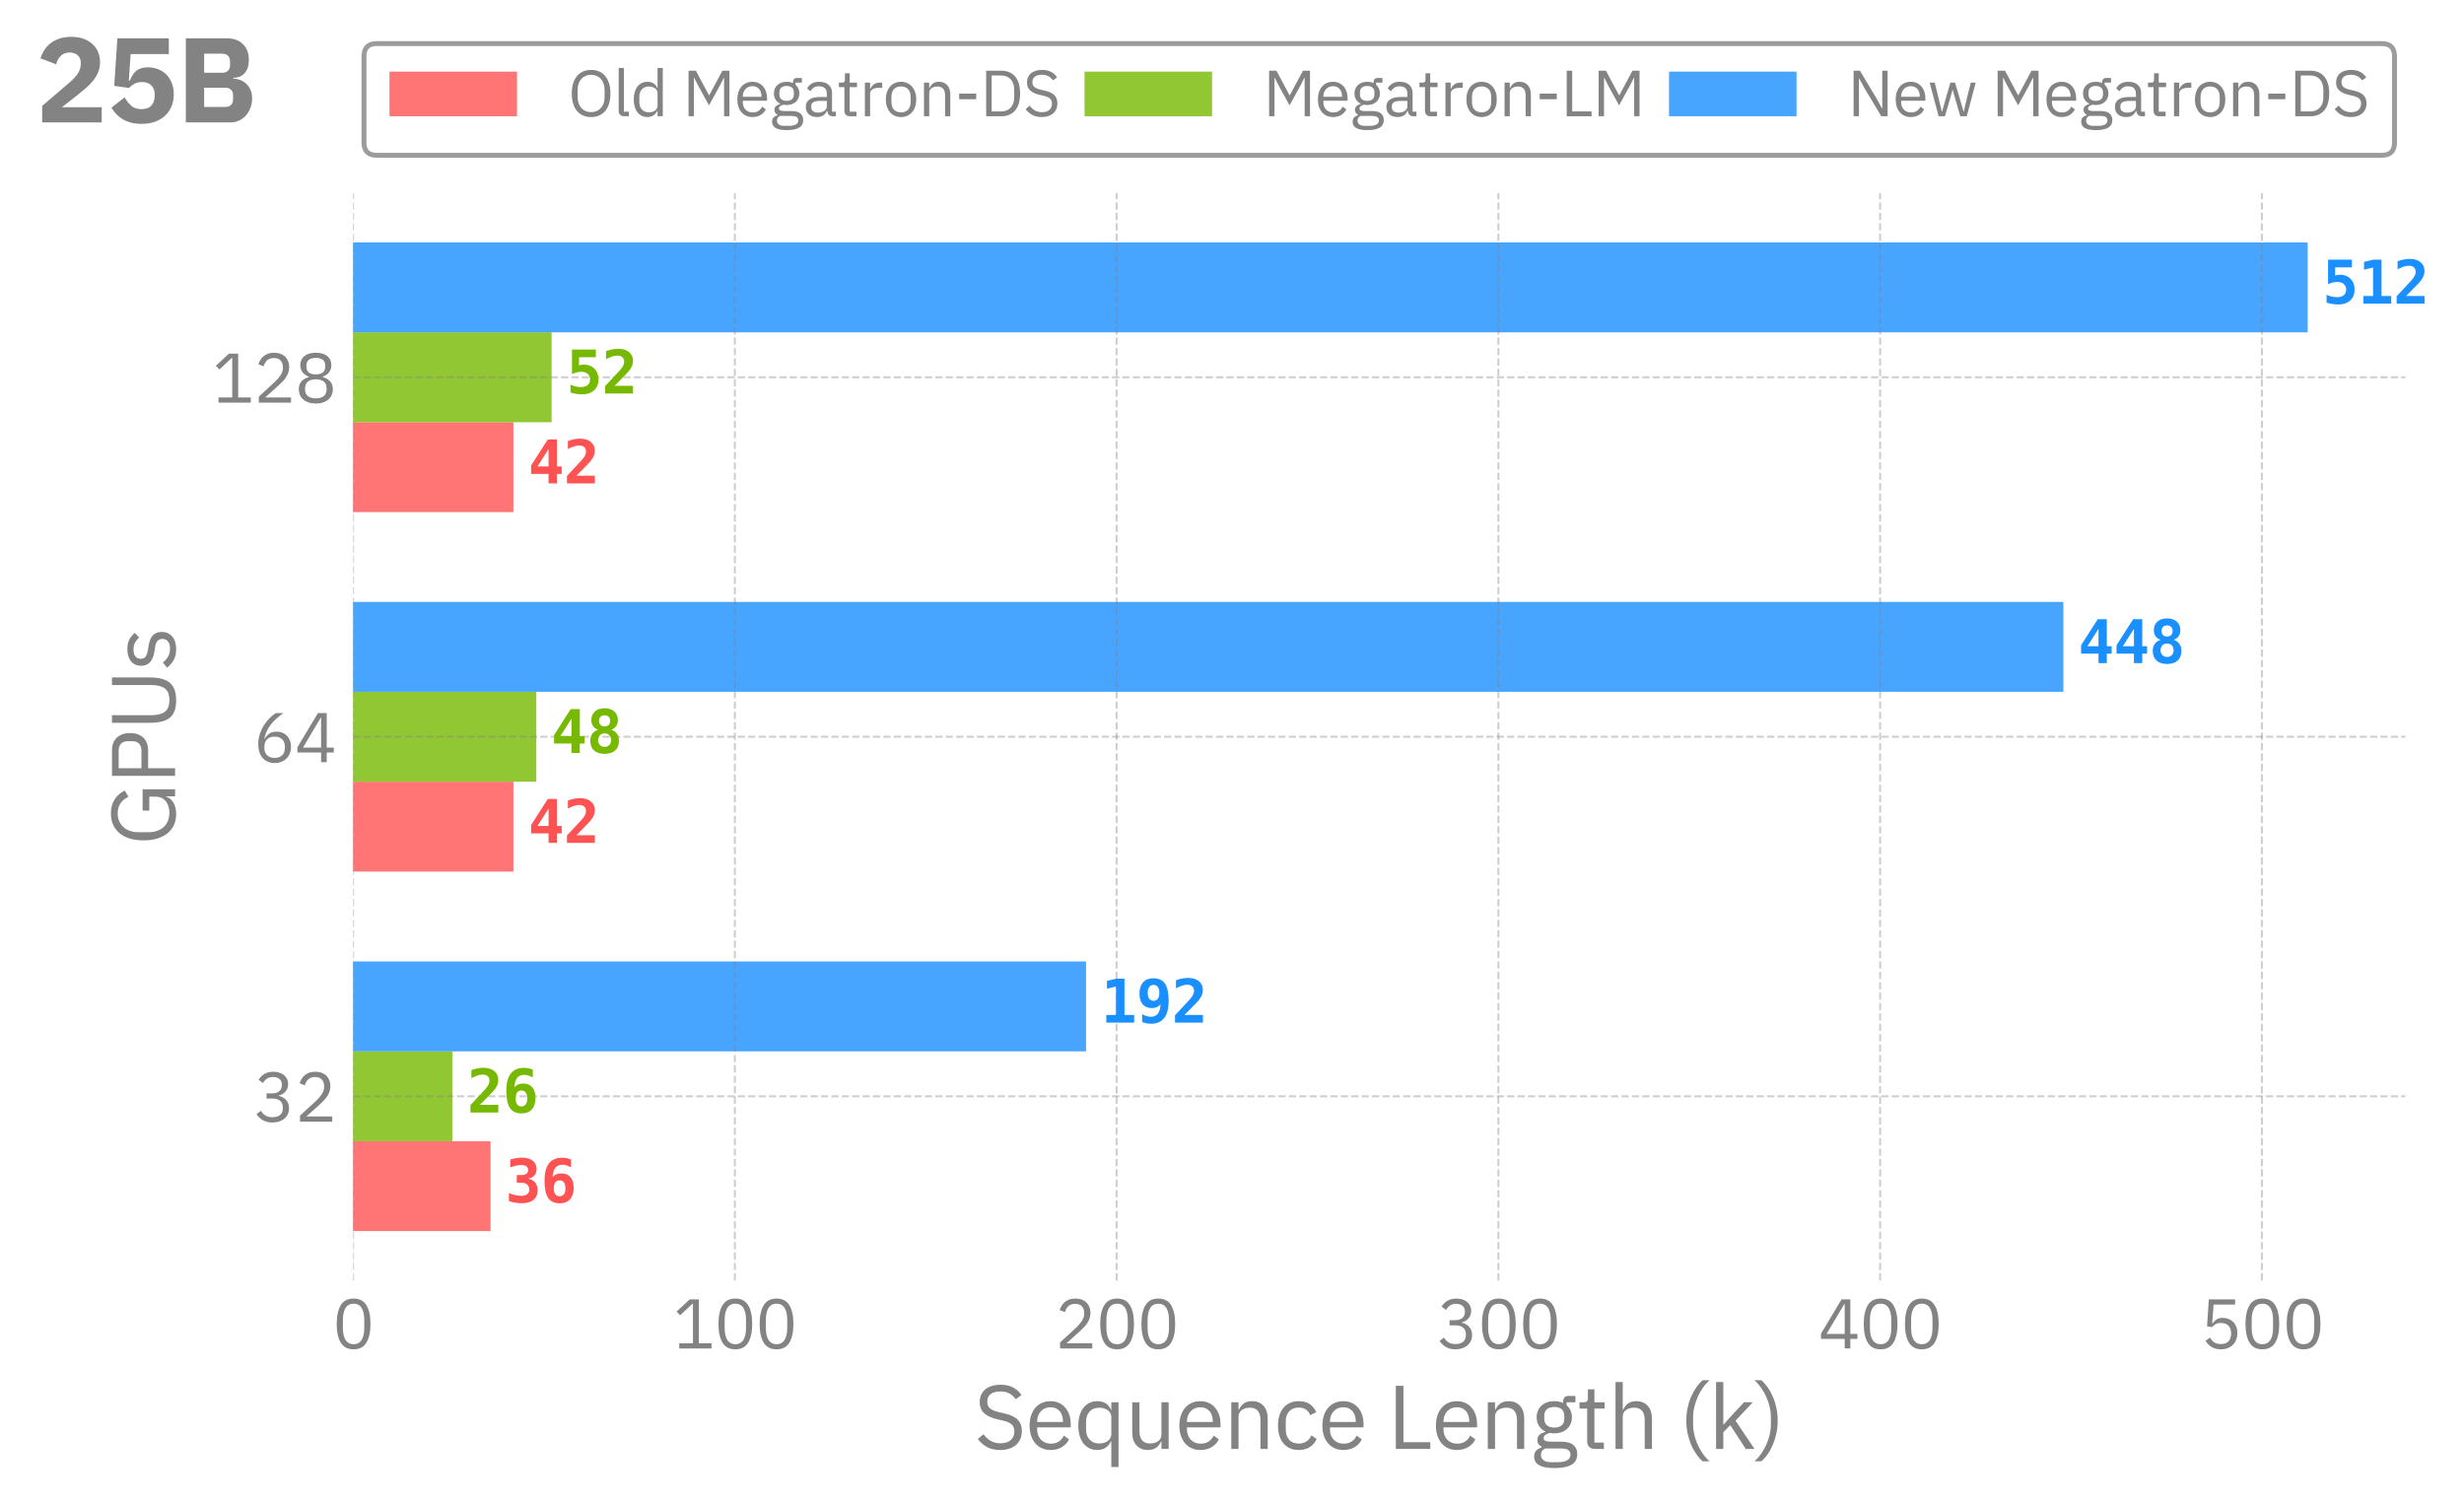 <?xml version="1.0" encoding="utf-8" standalone="no"?>
<!DOCTYPE svg PUBLIC "-//W3C//DTD SVG 1.1//EN"
  "http://www.w3.org/Graphics/SVG/1.1/DTD/svg11.dtd">
<svg xmlns:xlink="http://www.w3.org/1999/xlink" width="502.445pt" height="306.477pt" viewBox="0 0 502.445 306.477" xmlns="http://www.w3.org/2000/svg" version="1.1">
 <defs>
  <style type="text/css">*{stroke-linejoin: round; stroke-linecap: butt}</style>
 </defs>
 <g id="figure_1">
  <g id="patch_1">
   <path d="M 0 306.477 
L 502.445 306.477 
L 502.445 0 
L 0 0 
L 0 306.477 
z
" style="fill: none"/>
  </g>
  <g id="axes_1">
   <g id="patch_2">
    <path d="M 72 261.12 
L 490.5 261.12 
L 490.5 39.36 
L 72 39.36 
L 72 261.12 
z
" style="fill: none"/>
   </g>
   <g id="patch_3">
    <path d="M 72 251.04 
L 100.025 251.04 
L 100.025 232.713 
L 72 232.713 
z
" clip-path="url(#pf1937005ea)" style="fill: #ff5252; opacity: 0.8"/>
   </g>
   <g id="patch_4">
    <path d="M 72 177.731 
L 104.695 177.731 
L 104.695 159.404 
L 72 159.404 
z
" clip-path="url(#pf1937005ea)" style="fill: #ff5252; opacity: 0.8"/>
   </g>
   <g id="patch_5">
    <path d="M 72 104.422 
L 104.695 104.422 
L 104.695 86.095 
L 72 86.095 
z
" clip-path="url(#pf1937005ea)" style="fill: #ff5252; opacity: 0.8"/>
   </g>
   <g id="patch_6">
    <path d="M 72 232.713 
L 92.24 232.713 
L 92.24 214.385 
L 72 214.385 
z
" clip-path="url(#pf1937005ea)" style="fill: #76b900; opacity: 0.8"/>
   </g>
   <g id="patch_7">
    <path d="M 72 159.404 
L 109.366 159.404 
L 109.366 141.076 
L 72 141.076 
z
" clip-path="url(#pf1937005ea)" style="fill: #76b900; opacity: 0.8"/>
   </g>
   <g id="patch_8">
    <path d="M 72 86.095 
L 112.48 86.095 
L 112.48 67.767 
L 72 67.767 
z
" clip-path="url(#pf1937005ea)" style="fill: #76b900; opacity: 0.8"/>
   </g>
   <g id="patch_9">
    <path d="M 72 214.385 
L 221.464 214.385 
L 221.464 196.058 
L 72 196.058 
z
" clip-path="url(#pf1937005ea)" style="fill: #1a8fff; opacity: 0.8"/>
   </g>
   <g id="patch_10">
    <path d="M 72 141.076 
L 420.75 141.076 
L 420.75 122.749 
L 72 122.749 
z
" clip-path="url(#pf1937005ea)" style="fill: #1a8fff; opacity: 0.8"/>
   </g>
   <g id="patch_11">
    <path d="M 72 67.767 
L 470.571 67.767 
L 470.571 49.44 
L 72 49.44 
z
" clip-path="url(#pf1937005ea)" style="fill: #1a8fff; opacity: 0.8"/>
   </g>
   <g id="matplotlib.axis_1">
    <g id="xtick_1">
     <g id="line2d_1">
      <path d="M 72 261.12 
L 72 39.36 
" clip-path="url(#pf1937005ea)" style="fill: none; stroke-dasharray: 1.48,0.64; stroke-dashoffset: 0; stroke: #838383; stroke-opacity: 0.4; stroke-width: 0.4"/>
     </g>
     <g id="line2d_2"/>
     <g id="text_1">
      <!-- 0 -->
      <g style="fill: #838383" transform="translate(67.8 274.98) scale(0.14 -0.14)">
       <defs>
        <path id="IBMPlexSans-Regular-30" d="M 1920 -77 
Q 1120 -77 752 531 
Q 384 1139 384 2234 
Q 384 3328 752 3936 
Q 1120 4544 1920 4544 
Q 2720 4544 3088 3936 
Q 3456 3328 3456 2234 
Q 3456 1139 3088 531 
Q 2720 -77 1920 -77 
z
M 1920 390 
Q 2182 390 2368 499 
Q 2554 608 2669 806 
Q 2784 1005 2838 1273 
Q 2893 1542 2893 1869 
L 2893 2598 
Q 2893 2925 2838 3193 
Q 2784 3462 2669 3660 
Q 2554 3859 2368 3968 
Q 2182 4077 1920 4077 
Q 1658 4077 1472 3968 
Q 1286 3859 1171 3660 
Q 1056 3462 1001 3193 
Q 947 2925 947 2598 
L 947 1869 
Q 947 1542 1001 1273 
Q 1056 1005 1171 806 
Q 1286 608 1472 499 
Q 1658 390 1920 390 
z
" transform="scale(0.016)"/>
       </defs>
       <use xlink:href="#IBMPlexSans-Regular-30"/>
      </g>
     </g>
    </g>
    <g id="xtick_2">
     <g id="line2d_3">
      <path d="M 149.846 261.12 
L 149.846 39.36 
" clip-path="url(#pf1937005ea)" style="fill: none; stroke-dasharray: 1.48,0.64; stroke-dashoffset: 0; stroke: #838383; stroke-opacity: 0.4; stroke-width: 0.4"/>
     </g>
     <g id="line2d_4"/>
     <g id="text_2">
      <!-- 100 -->
      <g style="fill: #838383" transform="translate(137.246 274.98) scale(0.14 -0.14)">
       <defs>
        <path id="IBMPlexSans-Regular-31" d="M 563 0 
L 563 474 
L 1811 474 
L 1811 4070 
L 1766 4070 
L 640 3021 
L 326 3360 
L 1510 4467 
L 2349 4467 
L 2349 474 
L 3501 474 
L 3501 0 
L 563 0 
z
" transform="scale(0.016)"/>
       </defs>
       <use xlink:href="#IBMPlexSans-Regular-31"/>
       <use xlink:href="#IBMPlexSans-Regular-30" x="60"/>
       <use xlink:href="#IBMPlexSans-Regular-30" x="120"/>
      </g>
     </g>
    </g>
    <g id="xtick_3">
     <g id="line2d_5">
      <path d="M 227.692 261.12 
L 227.692 39.36 
" clip-path="url(#pf1937005ea)" style="fill: none; stroke-dasharray: 1.48,0.64; stroke-dashoffset: 0; stroke: #838383; stroke-opacity: 0.4; stroke-width: 0.4"/>
     </g>
     <g id="line2d_6"/>
     <g id="text_3">
      <!-- 200 -->
      <g style="fill: #838383" transform="translate(215.092 274.98) scale(0.14 -0.14)">
       <defs>
        <path id="IBMPlexSans-Regular-32" d="M 3411 0 
L 480 0 
L 480 550 
L 1939 1894 
Q 2253 2182 2464 2505 
Q 2675 2829 2675 3155 
L 2675 3232 
Q 2675 3603 2470 3833 
Q 2266 4064 1850 4064 
Q 1645 4064 1491 4006 
Q 1338 3949 1226 3846 
Q 1114 3744 1040 3606 
Q 966 3469 922 3309 
L 442 3494 
Q 506 3693 618 3881 
Q 730 4070 899 4217 
Q 1069 4365 1309 4454 
Q 1549 4544 1875 4544 
Q 2202 4544 2458 4448 
Q 2714 4352 2886 4179 
Q 3059 4006 3152 3769 
Q 3245 3533 3245 3245 
Q 3245 2982 3171 2758 
Q 3098 2534 2970 2332 
Q 2842 2131 2659 1939 
Q 2477 1747 2266 1555 
L 1062 474 
L 3411 474 
L 3411 0 
z
" transform="scale(0.016)"/>
       </defs>
       <use xlink:href="#IBMPlexSans-Regular-32"/>
       <use xlink:href="#IBMPlexSans-Regular-30" x="60"/>
       <use xlink:href="#IBMPlexSans-Regular-30" x="120"/>
      </g>
     </g>
    </g>
    <g id="xtick_4">
     <g id="line2d_7">
      <path d="M 305.538 261.12 
L 305.538 39.36 
" clip-path="url(#pf1937005ea)" style="fill: none; stroke-dasharray: 1.48,0.64; stroke-dashoffset: 0; stroke: #838383; stroke-opacity: 0.4; stroke-width: 0.4"/>
     </g>
     <g id="line2d_8"/>
     <g id="text_4">
      <!-- 300 -->
      <g style="fill: #838383" transform="translate(292.938 274.98) scale(0.14 -0.14)">
       <defs>
        <path id="IBMPlexSans-Regular-33" d="M 1670 2573 
Q 2125 2573 2352 2781 
Q 2579 2989 2579 3315 
L 2579 3360 
Q 2579 3712 2358 3888 
Q 2138 4064 1779 4064 
Q 1434 4064 1216 3913 
Q 998 3763 858 3507 
L 461 3814 
Q 544 3949 662 4080 
Q 781 4211 941 4313 
Q 1101 4416 1312 4480 
Q 1523 4544 1792 4544 
Q 2074 4544 2323 4470 
Q 2573 4397 2755 4253 
Q 2938 4109 3043 3897 
Q 3149 3686 3149 3418 
Q 3149 3200 3081 3027 
Q 3014 2854 2899 2726 
Q 2784 2598 2627 2508 
Q 2470 2419 2291 2374 
L 2291 2349 
Q 2470 2310 2640 2224 
Q 2810 2138 2941 2000 
Q 3072 1862 3152 1667 
Q 3232 1472 3232 1222 
Q 3232 934 3123 694 
Q 3014 454 2816 284 
Q 2618 115 2336 19 
Q 2054 -77 1715 -77 
Q 1427 -77 1203 -13 
Q 979 51 806 160 
Q 634 269 502 403 
Q 371 538 269 685 
L 672 992 
Q 755 858 854 749 
Q 954 640 1075 563 
Q 1197 486 1350 444 
Q 1504 403 1709 403 
Q 2182 403 2425 617 
Q 2669 832 2669 1229 
L 2669 1280 
Q 2669 1677 2425 1891 
Q 2182 2106 1709 2106 
L 1184 2106 
L 1184 2573 
L 1670 2573 
z
" transform="scale(0.016)"/>
       </defs>
       <use xlink:href="#IBMPlexSans-Regular-33"/>
       <use xlink:href="#IBMPlexSans-Regular-30" x="60"/>
       <use xlink:href="#IBMPlexSans-Regular-30" x="120"/>
      </g>
     </g>
    </g>
    <g id="xtick_5">
     <g id="line2d_9">
      <path d="M 383.384 261.12 
L 383.384 39.36 
" clip-path="url(#pf1937005ea)" style="fill: none; stroke-dasharray: 1.48,0.64; stroke-dashoffset: 0; stroke: #838383; stroke-opacity: 0.4; stroke-width: 0.4"/>
     </g>
     <g id="line2d_10"/>
     <g id="text_5">
      <!-- 400 -->
      <g style="fill: #838383" transform="translate(370.784 274.98) scale(0.14 -0.14)">
       <defs>
        <path id="IBMPlexSans-Regular-34" d="M 2400 0 
L 2400 877 
L 243 877 
L 243 1350 
L 2112 4467 
L 2912 4467 
L 2912 1325 
L 3558 1325 
L 3558 877 
L 2912 877 
L 2912 0 
L 2400 0 
z
M 749 1325 
L 2400 1325 
L 2400 4051 
L 2368 4051 
L 749 1325 
z
" transform="scale(0.016)"/>
       </defs>
       <use xlink:href="#IBMPlexSans-Regular-34"/>
       <use xlink:href="#IBMPlexSans-Regular-30" x="60"/>
       <use xlink:href="#IBMPlexSans-Regular-30" x="120"/>
      </g>
     </g>
    </g>
    <g id="xtick_6">
     <g id="line2d_11">
      <path d="M 461.23 261.12 
L 461.23 39.36 
" clip-path="url(#pf1937005ea)" style="fill: none; stroke-dasharray: 1.48,0.64; stroke-dashoffset: 0; stroke: #838383; stroke-opacity: 0.4; stroke-width: 0.4"/>
     </g>
     <g id="line2d_12"/>
     <g id="text_6">
      <!-- 500 -->
      <g style="fill: #838383" transform="translate(448.63 274.98) scale(0.14 -0.14)">
       <defs>
        <path id="IBMPlexSans-Regular-35" d="M 3187 3994 
L 1229 3994 
L 1101 2291 
L 1146 2291 
Q 1306 2515 1507 2649 
Q 1709 2784 2061 2784 
Q 2349 2784 2592 2688 
Q 2835 2592 3014 2416 
Q 3194 2240 3293 1984 
Q 3392 1728 3392 1402 
Q 3392 1075 3289 803 
Q 3187 531 2992 336 
Q 2797 141 2518 32 
Q 2240 -77 1888 -77 
Q 1606 -77 1392 -13 
Q 1178 51 1011 160 
Q 845 269 720 403 
Q 595 538 493 685 
L 896 992 
Q 979 858 1072 749 
Q 1165 640 1277 563 
Q 1389 486 1536 444 
Q 1683 403 1888 403 
Q 2349 403 2585 646 
Q 2822 890 2822 1331 
L 2822 1395 
Q 2822 1837 2585 2080 
Q 2349 2323 1888 2323 
Q 1581 2323 1405 2211 
Q 1229 2099 1088 1946 
L 634 2010 
L 794 4467 
L 3187 4467 
L 3187 3994 
z
" transform="scale(0.016)"/>
       </defs>
       <use xlink:href="#IBMPlexSans-Regular-35"/>
       <use xlink:href="#IBMPlexSans-Regular-30" x="60"/>
       <use xlink:href="#IBMPlexSans-Regular-30" x="120"/>
      </g>
     </g>
    </g>
    <g id="text_7">
     <!-- Sequence Length (k) -->
     <g style="fill: #838383" transform="translate(198.623 295.46) scale(0.18 -0.18)">
      <defs>
       <path id="IBMPlexSans-Regular-53" d="M 1850 -77 
Q 1306 -77 922 131 
Q 538 339 269 704 
L 666 1037 
Q 902 723 1190 560 
Q 1478 397 1869 397 
Q 2349 397 2601 627 
Q 2854 858 2854 1242 
Q 2854 1562 2662 1734 
Q 2470 1907 2029 2010 
L 1664 2093 
Q 1050 2234 726 2518 
Q 403 2803 403 3322 
Q 403 3616 512 3846 
Q 621 4077 816 4230 
Q 1011 4384 1283 4464 
Q 1555 4544 1882 4544 
Q 2387 4544 2748 4358 
Q 3110 4173 3360 3814 
L 2957 3520 
Q 2771 3776 2508 3923 
Q 2246 4070 1856 4070 
Q 1427 4070 1180 3888 
Q 934 3706 934 3341 
Q 934 3021 1142 2857 
Q 1350 2694 1773 2598 
L 2138 2515 
Q 2797 2368 3091 2067 
Q 3386 1766 3386 1267 
Q 3386 960 3280 710 
Q 3174 461 2976 288 
Q 2778 115 2493 19 
Q 2208 -77 1850 -77 
z
" transform="scale(0.016)"/>
       <path id="IBMPlexSans-Regular-65" d="M 1786 -77 
Q 1446 -77 1174 44 
Q 902 166 707 393 
Q 512 621 406 937 
Q 301 1254 301 1651 
Q 301 2042 406 2362 
Q 512 2682 707 2909 
Q 902 3136 1174 3257 
Q 1446 3379 1786 3379 
Q 2118 3379 2380 3257 
Q 2643 3136 2828 2921 
Q 3014 2707 3113 2412 
Q 3213 2118 3213 1766 
L 3213 1523 
L 838 1523 
L 838 1370 
Q 838 1158 905 976 
Q 973 794 1097 659 
Q 1222 525 1404 448 
Q 1587 371 1818 371 
Q 2131 371 2364 518 
Q 2598 666 2726 941 
L 3091 678 
Q 2931 339 2592 131 
Q 2253 -77 1786 -77 
z
M 1786 2950 
Q 1574 2950 1401 2876 
Q 1229 2803 1104 2668 
Q 979 2534 908 2352 
Q 838 2170 838 1952 
L 838 1907 
L 2662 1907 
L 2662 1978 
Q 2662 2419 2422 2684 
Q 2182 2950 1786 2950 
z
" transform="scale(0.016)"/>
       <path id="IBMPlexSans-Regular-71" d="M 2656 538 
L 2630 538 
Q 2330 -77 1664 -77 
Q 1357 -77 1107 44 
Q 858 166 682 390 
Q 506 614 413 934 
Q 320 1254 320 1651 
Q 320 2048 413 2368 
Q 506 2688 682 2912 
Q 858 3136 1107 3257 
Q 1357 3379 1664 3379 
Q 2010 3379 2256 3228 
Q 2502 3078 2630 2765 
L 2656 2765 
L 2656 3302 
L 3168 3302 
L 3168 -1280 
L 2656 -1280 
L 2656 538 
z
M 1805 384 
Q 1978 384 2134 429 
Q 2291 474 2406 560 
Q 2522 646 2589 771 
Q 2656 896 2656 1056 
L 2656 2285 
Q 2656 2419 2589 2537 
Q 2522 2656 2406 2739 
Q 2291 2822 2134 2870 
Q 1978 2918 1805 2918 
Q 1370 2918 1120 2646 
Q 870 2374 870 1933 
L 870 1370 
Q 870 928 1120 656 
Q 1370 384 1805 384 
z
" transform="scale(0.016)"/>
       <path id="IBMPlexSans-Regular-75" d="M 2579 538 
L 2554 538 
Q 2502 422 2428 310 
Q 2355 198 2246 112 
Q 2138 26 1984 -25 
Q 1830 -77 1626 -77 
Q 1114 -77 813 252 
Q 512 582 512 1184 
L 512 3302 
L 1024 3302 
L 1024 1274 
Q 1024 384 1779 384 
Q 1933 384 2077 422 
Q 2221 461 2333 537 
Q 2445 614 2512 732 
Q 2579 851 2579 1018 
L 2579 3302 
L 3091 3302 
L 3091 0 
L 2579 0 
L 2579 538 
z
" transform="scale(0.016)"/>
       <path id="IBMPlexSans-Regular-6e" d="M 544 0 
L 544 3302 
L 1056 3302 
L 1056 2765 
L 1082 2765 
Q 1203 3046 1424 3212 
Q 1645 3379 2016 3379 
Q 2528 3379 2825 3049 
Q 3123 2720 3123 2118 
L 3123 0 
L 2611 0 
L 2611 2029 
Q 2611 2918 1862 2918 
Q 1709 2918 1565 2880 
Q 1421 2842 1305 2765 
Q 1190 2688 1123 2569 
Q 1056 2451 1056 2291 
L 1056 0 
L 544 0 
z
" transform="scale(0.016)"/>
       <path id="IBMPlexSans-Regular-63" d="M 1773 -77 
Q 1427 -77 1152 44 
Q 877 166 688 390 
Q 499 614 400 934 
Q 301 1254 301 1651 
Q 301 2048 400 2368 
Q 499 2688 688 2912 
Q 877 3136 1152 3257 
Q 1427 3379 1773 3379 
Q 2266 3379 2563 3164 
Q 2861 2950 3008 2605 
L 2579 2387 
Q 2490 2643 2285 2784 
Q 2080 2925 1773 2925 
Q 1542 2925 1369 2851 
Q 1197 2778 1081 2646 
Q 966 2515 908 2332 
Q 851 2150 851 1933 
L 851 1370 
Q 851 934 1084 656 
Q 1318 378 1773 378 
Q 2394 378 2669 954 
L 3040 704 
Q 2880 346 2563 134 
Q 2246 -77 1773 -77 
z
" transform="scale(0.016)"/>
       <path id="IBMPlexSans-Regular-20" transform="scale(0.016)"/>
       <path id="IBMPlexSans-Regular-4c" d="M 595 0 
L 595 4467 
L 1133 4467 
L 1133 474 
L 3034 474 
L 3034 0 
L 595 0 
z
" transform="scale(0.016)"/>
       <path id="IBMPlexSans-Regular-67" d="M 3328 -365 
Q 3328 -877 2928 -1117 
Q 2528 -1357 1728 -1357 
Q 954 -1357 614 -1145 
Q 275 -934 275 -544 
Q 275 -275 416 -124 
Q 557 26 800 96 
L 800 166 
Q 506 307 506 627 
Q 506 877 666 1008 
Q 826 1139 1075 1203 
L 1075 1229 
Q 781 1370 617 1632 
Q 454 1894 454 2240 
Q 454 2490 544 2701 
Q 634 2912 797 3062 
Q 960 3213 1187 3296 
Q 1414 3379 1696 3379 
Q 2048 3379 2323 3251 
L 2323 3309 
Q 2323 3501 2412 3625 
Q 2502 3750 2707 3750 
L 3200 3750 
L 3200 3302 
L 2573 3302 
L 2573 3091 
Q 2752 2938 2851 2723 
Q 2950 2509 2950 2240 
Q 2950 1990 2860 1779 
Q 2771 1568 2608 1417 
Q 2445 1267 2214 1184 
Q 1984 1101 1702 1101 
Q 1542 1101 1382 1133 
Q 1216 1088 1081 1001 
Q 947 915 947 762 
Q 947 614 1088 563 
Q 1229 512 1453 512 
L 2157 512 
Q 2771 512 3049 278 
Q 3328 45 3328 -365 
z
M 2848 -403 
Q 2848 -205 2697 -86 
Q 2547 32 2163 32 
L 1062 32 
Q 755 -109 755 -416 
Q 755 -634 918 -787 
Q 1082 -941 1472 -941 
L 1946 -941 
Q 2374 -941 2611 -806 
Q 2848 -672 2848 -403 
z
M 1702 1510 
Q 2029 1510 2221 1667 
Q 2413 1824 2413 2150 
L 2413 2330 
Q 2413 2656 2221 2813 
Q 2029 2970 1702 2970 
Q 1376 2970 1184 2813 
Q 992 2656 992 2330 
L 992 2150 
Q 992 1824 1184 1667 
Q 1376 1510 1702 1510 
z
" transform="scale(0.016)"/>
       <path id="IBMPlexSans-Regular-74" d="M 1274 0 
Q 1005 0 867 150 
Q 730 301 730 544 
L 730 2854 
L 186 2854 
L 186 3302 
L 493 3302 
Q 659 3302 720 3369 
Q 781 3437 781 3603 
L 781 4218 
L 1242 4218 
L 1242 3302 
L 1965 3302 
L 1965 2854 
L 1242 2854 
L 1242 448 
L 1914 448 
L 1914 0 
L 1274 0 
z
" transform="scale(0.016)"/>
       <path id="IBMPlexSans-Regular-68" d="M 544 4736 
L 1056 4736 
L 1056 2765 
L 1082 2765 
Q 1203 3046 1424 3212 
Q 1645 3379 2016 3379 
Q 2528 3379 2825 3049 
Q 3123 2720 3123 2118 
L 3123 0 
L 2611 0 
L 2611 2029 
Q 2611 2918 1862 2918 
Q 1709 2918 1565 2880 
Q 1421 2842 1305 2765 
Q 1190 2688 1123 2569 
Q 1056 2451 1056 2291 
L 1056 0 
L 544 0 
L 544 4736 
z
" transform="scale(0.016)"/>
       <path id="IBMPlexSans-Regular-28" d="M 531 1997 
Q 531 2458 620 2886 
Q 710 3315 867 3683 
Q 1024 4051 1235 4352 
Q 1446 4653 1690 4864 
L 2176 4864 
Q 1907 4621 1692 4313 
Q 1478 4006 1328 3660 
Q 1178 3315 1094 2956 
Q 1011 2598 1011 2266 
L 1011 1715 
Q 1011 1376 1094 1017 
Q 1178 659 1331 313 
Q 1485 -32 1699 -339 
Q 1914 -646 2176 -877 
L 1690 -877 
Q 1453 -678 1241 -377 
Q 1030 -77 873 294 
Q 717 666 624 1098 
Q 531 1530 531 1997 
z
" transform="scale(0.016)"/>
       <path id="IBMPlexSans-Regular-6b" d="M 544 4736 
L 1056 4736 
L 1056 1734 
L 1082 1734 
L 1587 2298 
L 2522 3302 
L 3142 3302 
L 1920 1997 
L 3264 0 
L 2643 0 
L 1549 1683 
L 1056 1178 
L 1056 0 
L 544 0 
L 544 4736 
z
" transform="scale(0.016)"/>
       <path id="IBMPlexSans-Regular-29" d="M 1613 1997 
Q 1613 1530 1520 1098 
Q 1427 666 1270 294 
Q 1114 -77 902 -377 
Q 691 -678 454 -877 
L -32 -877 
Q 230 -646 444 -339 
Q 659 -32 812 313 
Q 966 659 1049 1017 
Q 1133 1376 1133 1715 
L 1133 2266 
Q 1133 2598 1049 2956 
Q 966 3315 816 3660 
Q 666 4006 451 4313 
Q 237 4621 -32 4864 
L 454 4864 
Q 698 4653 909 4352 
Q 1120 4051 1277 3683 
Q 1434 3315 1523 2886 
Q 1613 2458 1613 1997 
z
" transform="scale(0.016)"/>
      </defs>
      <use xlink:href="#IBMPlexSans-Regular-53"/>
      <use xlink:href="#IBMPlexSans-Regular-65" x="58.1"/>
      <use xlink:href="#IBMPlexSans-Regular-71" x="113"/>
      <use xlink:href="#IBMPlexSans-Regular-75" x="171"/>
      <use xlink:href="#IBMPlexSans-Regular-65" x="227.8"/>
      <use xlink:href="#IBMPlexSans-Regular-6e" x="282.7"/>
      <use xlink:href="#IBMPlexSans-Regular-63" x="339.5"/>
      <use xlink:href="#IBMPlexSans-Regular-65" x="389.8"/>
      <use xlink:href="#IBMPlexSans-Regular-20" x="444.7"/>
      <use xlink:href="#IBMPlexSans-Regular-4c" x="468.3"/>
      <use xlink:href="#IBMPlexSans-Regular-65" x="518.4"/>
      <use xlink:href="#IBMPlexSans-Regular-6e" x="573.3"/>
      <use xlink:href="#IBMPlexSans-Regular-67" x="630.1"/>
      <use xlink:href="#IBMPlexSans-Regular-74" x="682.9"/>
      <use xlink:href="#IBMPlexSans-Regular-68" x="718"/>
      <use xlink:href="#IBMPlexSans-Regular-20" x="774.8"/>
      <use xlink:href="#IBMPlexSans-Regular-28" x="798.4"/>
      <use xlink:href="#IBMPlexSans-Regular-6b" x="831.9"/>
      <use xlink:href="#IBMPlexSans-Regular-29" x="884.6"/>
     </g>
    </g>
   </g>
   <g id="matplotlib.axis_2">
    <g id="ytick_1">
     <g id="line2d_13">
      <path d="M 72 223.549 
L 490.5 223.549 
" clip-path="url(#pf1937005ea)" style="fill: none; stroke-dasharray: 1.48,0.64; stroke-dashoffset: 0; stroke: #838383; stroke-opacity: 0.4; stroke-width: 0.4"/>
     </g>
     <g id="line2d_14"/>
     <g id="text_8">
      <!-- 32 -->
      <g style="fill: #838383" transform="translate(51.7 228.729) scale(0.14 -0.14)">
       <use xlink:href="#IBMPlexSans-Regular-33"/>
       <use xlink:href="#IBMPlexSans-Regular-32" x="60"/>
      </g>
     </g>
    </g>
    <g id="ytick_2">
     <g id="line2d_15">
      <path d="M 72 150.24 
L 490.5 150.24 
" clip-path="url(#pf1937005ea)" style="fill: none; stroke-dasharray: 1.48,0.64; stroke-dashoffset: 0; stroke: #838383; stroke-opacity: 0.4; stroke-width: 0.4"/>
     </g>
     <g id="line2d_16"/>
     <g id="text_9">
      <!-- 64 -->
      <g style="fill: #838383" transform="translate(51.7 155.42) scale(0.14 -0.14)">
       <defs>
        <path id="IBMPlexSans-Regular-36" d="M 1926 -77 
Q 1581 -77 1302 41 
Q 1024 160 829 381 
Q 634 602 531 922 
Q 429 1242 429 1638 
Q 429 2138 576 2576 
Q 723 3014 956 3376 
Q 1190 3738 1472 4016 
Q 1754 4294 2022 4467 
L 2714 4467 
Q 2355 4205 2073 3955 
Q 1792 3706 1581 3434 
Q 1370 3162 1222 2851 
Q 1075 2541 986 2150 
L 1018 2138 
Q 1178 2413 1430 2595 
Q 1683 2778 2093 2778 
Q 2381 2778 2624 2682 
Q 2867 2586 3040 2406 
Q 3213 2227 3312 1971 
Q 3411 1715 3411 1402 
Q 3411 1075 3305 803 
Q 3200 531 3005 336 
Q 2810 141 2534 32 
Q 2259 -77 1926 -77 
z
M 1920 390 
Q 2362 390 2608 633 
Q 2854 877 2854 1331 
L 2854 1382 
Q 2854 1837 2608 2080 
Q 2362 2323 1920 2323 
Q 1478 2323 1232 2080 
Q 986 1837 986 1382 
L 986 1331 
Q 986 877 1232 633 
Q 1478 390 1920 390 
z
" transform="scale(0.016)"/>
       </defs>
       <use xlink:href="#IBMPlexSans-Regular-36"/>
       <use xlink:href="#IBMPlexSans-Regular-34" x="60"/>
      </g>
     </g>
    </g>
    <g id="ytick_3">
     <g id="line2d_17">
      <path d="M 72 76.931 
L 490.5 76.931 
" clip-path="url(#pf1937005ea)" style="fill: none; stroke-dasharray: 1.48,0.64; stroke-dashoffset: 0; stroke: #838383; stroke-opacity: 0.4; stroke-width: 0.4"/>
     </g>
     <g id="line2d_18"/>
     <g id="text_10">
      <!-- 128 -->
      <g style="fill: #838383" transform="translate(43.3 82.111) scale(0.14 -0.14)">
       <defs>
        <path id="IBMPlexSans-Regular-38" d="M 1920 -77 
Q 1536 -77 1248 22 
Q 960 122 765 294 
Q 570 467 470 704 
Q 371 941 371 1216 
Q 371 1677 620 1945 
Q 870 2214 1274 2323 
L 1274 2374 
Q 922 2496 714 2768 
Q 506 3040 506 3424 
Q 506 3936 877 4240 
Q 1248 4544 1920 4544 
Q 2592 4544 2963 4240 
Q 3334 3936 3334 3424 
Q 3334 3040 3126 2768 
Q 2918 2496 2566 2374 
L 2566 2323 
Q 2970 2214 3219 1945 
Q 3469 1677 3469 1216 
Q 3469 941 3369 704 
Q 3270 467 3075 294 
Q 2880 122 2592 22 
Q 2304 -77 1920 -77 
z
M 1920 390 
Q 2387 390 2643 598 
Q 2899 806 2899 1190 
L 2899 1325 
Q 2899 1709 2643 1917 
Q 2387 2125 1920 2125 
Q 1453 2125 1197 1917 
Q 941 1709 941 1325 
L 941 1190 
Q 941 806 1197 598 
Q 1453 390 1920 390 
z
M 1920 2573 
Q 2342 2573 2560 2752 
Q 2778 2931 2778 3277 
L 2778 3373 
Q 2778 3718 2560 3897 
Q 2342 4077 1920 4077 
Q 1498 4077 1280 3897 
Q 1062 3718 1062 3373 
L 1062 3277 
Q 1062 2931 1280 2752 
Q 1498 2573 1920 2573 
z
" transform="scale(0.016)"/>
       </defs>
       <use xlink:href="#IBMPlexSans-Regular-31"/>
       <use xlink:href="#IBMPlexSans-Regular-32" x="60"/>
       <use xlink:href="#IBMPlexSans-Regular-38" x="120"/>
      </g>
     </g>
    </g>
    <g id="text_11">
     <!-- GPUs -->
     <g style="fill: #838383" transform="translate(35.7 172.433) rotate(-90) scale(0.18 -0.18)">
      <defs>
       <path id="IBMPlexSans-Regular-47" d="M 3488 653 
L 3469 653 
Q 3386 339 3062 131 
Q 2739 -77 2227 -77 
Q 1818 -77 1475 73 
Q 1133 224 889 515 
Q 646 806 508 1238 
Q 371 1670 371 2234 
Q 371 2790 505 3222 
Q 640 3654 889 3945 
Q 1139 4237 1491 4390 
Q 1843 4544 2272 4544 
Q 2874 4544 3277 4275 
Q 3680 4006 3898 3565 
L 3456 3296 
Q 3302 3654 2998 3859 
Q 2694 4064 2272 4064 
Q 1978 4064 1734 3958 
Q 1491 3853 1315 3661 
Q 1139 3469 1043 3200 
Q 947 2931 947 2598 
L 947 1875 
Q 947 1542 1043 1270 
Q 1139 998 1315 806 
Q 1491 614 1747 508 
Q 2003 403 2323 403 
Q 2554 403 2762 464 
Q 2970 525 3126 646 
Q 3283 768 3372 950 
Q 3462 1133 3462 1382 
L 3462 1824 
L 2477 1824 
L 2477 2298 
L 3987 2298 
L 3987 0 
L 3488 0 
L 3488 653 
z
" transform="scale(0.016)"/>
       <path id="IBMPlexSans-Regular-50" d="M 595 0 
L 595 4467 
L 2374 4467 
Q 2976 4467 3299 4124 
Q 3622 3782 3622 3187 
Q 3622 2592 3299 2249 
Q 2976 1907 2374 1907 
L 1133 1907 
L 1133 0 
L 595 0 
z
M 1133 2381 
L 2374 2381 
Q 2694 2381 2870 2547 
Q 3046 2714 3046 3021 
L 3046 3354 
Q 3046 3661 2870 3827 
Q 2694 3994 2374 3994 
L 1133 3994 
L 1133 2381 
z
" transform="scale(0.016)"/>
       <path id="IBMPlexSans-Regular-55" d="M 1101 4467 
L 1101 1702 
Q 1101 1062 1337 732 
Q 1574 403 2170 403 
Q 2765 403 3001 732 
Q 3238 1062 3238 1702 
L 3238 4467 
L 3776 4467 
L 3776 1830 
Q 3776 1344 3689 985 
Q 3603 627 3411 390 
Q 3219 154 2908 38 
Q 2598 -77 2150 -77 
Q 1702 -77 1398 38 
Q 1094 154 908 390 
Q 723 627 643 985 
Q 563 1344 563 1830 
L 563 4467 
L 1101 4467 
z
" transform="scale(0.016)"/>
       <path id="IBMPlexSans-Regular-73" d="M 1536 -77 
Q 1075 -77 764 99 
Q 454 275 230 570 
L 595 864 
Q 787 621 1024 489 
Q 1261 358 1574 358 
Q 1901 358 2083 499 
Q 2266 640 2266 896 
Q 2266 1088 2141 1225 
Q 2016 1363 1690 1414 
L 1427 1453 
Q 1197 1485 1005 1552 
Q 813 1619 669 1731 
Q 525 1843 445 2009 
Q 365 2176 365 2406 
Q 365 2650 454 2832 
Q 544 3014 701 3136 
Q 858 3258 1075 3318 
Q 1293 3379 1542 3379 
Q 1946 3379 2218 3238 
Q 2490 3098 2694 2848 
L 2355 2541 
Q 2246 2694 2035 2819 
Q 1824 2944 1504 2944 
Q 1184 2944 1021 2806 
Q 858 2669 858 2432 
Q 858 2189 1021 2080 
Q 1184 1971 1491 1920 
L 1747 1882 
Q 2298 1798 2528 1564 
Q 2758 1331 2758 954 
Q 2758 474 2432 198 
Q 2106 -77 1536 -77 
z
" transform="scale(0.016)"/>
      </defs>
      <use xlink:href="#IBMPlexSans-Regular-47"/>
      <use xlink:href="#IBMPlexSans-Regular-50" x="69.5"/>
      <use xlink:href="#IBMPlexSans-Regular-55" x="130.1"/>
      <use xlink:href="#IBMPlexSans-Regular-73" x="197.9"/>
     </g>
    </g>
   </g>
   <g id="patch_12">
    <path d="M 72 261.12 
L 72 39.36 
" style="fill: none"/>
   </g>
   <g id="patch_13">
    <path d="M 490.5 261.12 
L 490.5 39.36 
" style="fill: none"/>
   </g>
   <g id="patch_14">
    <path d="M 72 261.12 
L 490.5 261.12 
" style="fill: none"/>
   </g>
   <g id="patch_15">
    <path d="M 72 39.36 
L 490.5 39.36 
" style="fill: none"/>
   </g>
   <g id="text_12">
    <!-- 36 -->
    <g style="fill: #ff5252" transform="translate(103.025 245.188) scale(0.12 -0.12)">
     <defs>
      <path id="DejaVuSansMono-Bold-33" d="M 1716 2088 
L 1222 2088 
L 1222 2900 
L 1716 2900 
Q 2059 2900 2248 3036 
Q 2438 3172 2438 3419 
Q 2438 3678 2248 3823 
Q 2059 3969 1716 3969 
Q 1453 3969 1153 3903 
Q 853 3838 531 3713 
L 531 4550 
Q 853 4647 1165 4698 
Q 1478 4750 1766 4750 
Q 2503 4750 2915 4428 
Q 3328 4106 3328 3541 
Q 3328 3125 3090 2861 
Q 2853 2597 2413 2516 
Q 2913 2428 3175 2117 
Q 3438 1806 3438 1300 
Q 3438 622 3003 265 
Q 2569 -91 1741 -91 
Q 1388 -91 1045 -31 
Q 703 28 391 141 
L 391 997 
Q 684 850 1025 773 
Q 1366 697 1741 697 
Q 2116 697 2334 870 
Q 2553 1044 2553 1338 
Q 2553 1697 2334 1892 
Q 2116 2088 1716 2088 
z
" transform="scale(0.016)"/>
      <path id="DejaVuSansMono-Bold-36" d="M 2009 2338 
Q 1709 2338 1551 2120 
Q 1394 1903 1394 1491 
Q 1394 1081 1551 864 
Q 1709 647 2009 647 
Q 2309 647 2470 864 
Q 2631 1081 2631 1491 
Q 2631 1900 2470 2119 
Q 2309 2338 2009 2338 
z
M 3219 4556 
L 3219 3719 
Q 2972 3859 2745 3929 
Q 2519 4000 2309 4000 
Q 1809 4000 1548 3664 
Q 1288 3328 1275 2672 
Q 1422 2875 1650 2976 
Q 1878 3078 2188 3078 
Q 2819 3078 3162 2679 
Q 3506 2281 3506 1550 
Q 3506 766 3120 334 
Q 2734 -97 2034 -97 
Q 1181 -97 795 475 
Q 409 1047 409 2322 
Q 409 3534 881 4139 
Q 1353 4744 2297 4744 
Q 2516 4744 2748 4697 
Q 2981 4650 3219 4556 
z
" transform="scale(0.016)"/>
     </defs>
     <use xlink:href="#DejaVuSansMono-Bold-33"/>
     <use xlink:href="#DejaVuSansMono-Bold-36" x="60.205"/>
    </g>
   </g>
   <g id="text_13">
    <!-- 42 -->
    <g style="fill: #ff5252" transform="translate(107.695 171.879) scale(0.12 -0.12)">
     <defs>
      <path id="DejaVuSansMono-Bold-34" d="M 2169 3641 
L 991 1797 
L 2169 1797 
L 2169 3641 
z
M 2088 4666 
L 3053 4666 
L 3053 1797 
L 3566 1797 
L 3566 1006 
L 3053 1006 
L 3053 0 
L 2169 0 
L 2169 1006 
L 319 1006 
L 319 1900 
L 2088 4666 
z
" transform="scale(0.016)"/>
      <path id="DejaVuSansMono-Bold-32" d="M 1356 813 
L 3322 813 
L 3322 0 
L 359 0 
L 359 788 
L 859 1319 
Q 1750 2266 1941 2484 
Q 2175 2753 2278 2961 
Q 2381 3169 2381 3372 
Q 2381 3684 2192 3854 
Q 2003 4025 1656 4025 
Q 1409 4025 1101 3926 
Q 794 3828 459 3641 
L 459 4500 
Q 794 4622 1114 4686 
Q 1434 4750 1728 4750 
Q 2469 4750 2892 4404 
Q 3316 4059 3316 3463 
Q 3316 3188 3223 2947 
Q 3131 2706 2906 2413 
Q 2741 2200 1997 1456 
Q 1594 1053 1356 813 
z
" transform="scale(0.016)"/>
     </defs>
     <use xlink:href="#DejaVuSansMono-Bold-34"/>
     <use xlink:href="#DejaVuSansMono-Bold-32" x="60.205"/>
    </g>
   </g>
   <g id="text_14">
    <!-- 42 -->
    <g style="fill: #ff5252" transform="translate(107.695 98.569) scale(0.12 -0.12)">
     <use xlink:href="#DejaVuSansMono-Bold-34"/>
     <use xlink:href="#DejaVuSansMono-Bold-32" x="60.205"/>
    </g>
   </g>
   <g id="text_15">
    <!-- 26 -->
    <g style="fill: #76b900" transform="translate(95.24 226.86) scale(0.12 -0.12)">
     <use xlink:href="#DejaVuSansMono-Bold-32"/>
     <use xlink:href="#DejaVuSansMono-Bold-36" x="60.205"/>
    </g>
   </g>
   <g id="text_16">
    <!-- 48 -->
    <g style="fill: #76b900" transform="translate(112.366 153.551) scale(0.12 -0.12)">
     <defs>
      <path id="DejaVuSansMono-Bold-38" d="M 1925 2081 
Q 1616 2081 1425 1886 
Q 1234 1691 1234 1369 
Q 1234 1047 1425 850 
Q 1616 653 1925 653 
Q 2234 653 2426 853 
Q 2619 1053 2619 1369 
Q 2619 1691 2428 1886 
Q 2238 2081 1925 2081 
z
M 1241 2472 
Q 888 2594 703 2855 
Q 519 3116 519 3494 
Q 519 4075 897 4412 
Q 1275 4750 1925 4750 
Q 2578 4750 2956 4412 
Q 3334 4075 3334 3494 
Q 3334 3119 3153 2858 
Q 2972 2597 2625 2472 
Q 3013 2353 3231 2047 
Q 3450 1741 3450 1313 
Q 3450 641 3053 275 
Q 2656 -91 1925 -91 
Q 1197 -91 800 275 
Q 403 641 403 1313 
Q 403 1744 625 2050 
Q 847 2356 1241 2472 
z
M 1338 3419 
Q 1338 3144 1495 2983 
Q 1653 2822 1925 2822 
Q 2200 2822 2358 2983 
Q 2516 3144 2516 3419 
Q 2516 3691 2358 3848 
Q 2200 4006 1925 4006 
Q 1656 4006 1497 3847 
Q 1338 3688 1338 3419 
z
" transform="scale(0.016)"/>
     </defs>
     <use xlink:href="#DejaVuSansMono-Bold-34"/>
     <use xlink:href="#DejaVuSansMono-Bold-38" x="60.205"/>
    </g>
   </g>
   <g id="text_17">
    <!-- 52 -->
    <g style="fill: #76b900" transform="translate(115.48 80.242) scale(0.12 -0.12)">
     <defs>
      <path id="DejaVuSansMono-Bold-35" d="M 603 4666 
L 3138 4666 
L 3138 3853 
L 1350 3853 
L 1350 2988 
Q 1463 3031 1591 3051 
Q 1719 3072 1863 3072 
Q 2556 3072 2987 2634 
Q 3419 2197 3419 1497 
Q 3419 763 2951 336 
Q 2484 -91 1678 -91 
Q 1378 -91 1072 -41 
Q 766 9 447 109 
L 447 941 
Q 706 813 979 748 
Q 1253 684 1528 684 
Q 2016 684 2269 892 
Q 2522 1100 2522 1497 
Q 2522 1863 2270 2083 
Q 2019 2303 1600 2303 
Q 1353 2303 1104 2242 
Q 856 2181 603 2059 
L 603 4666 
z
" transform="scale(0.016)"/>
     </defs>
     <use xlink:href="#DejaVuSansMono-Bold-35"/>
     <use xlink:href="#DejaVuSansMono-Bold-32" x="60.205"/>
    </g>
   </g>
   <g id="text_18">
    <!-- 192 -->
    <g style="fill: #1a8fff" transform="translate(224.464 208.533) scale(0.12 -0.12)">
     <defs>
      <path id="DejaVuSansMono-Bold-31" d="M 588 813 
L 1619 813 
L 1619 3841 
L 659 3603 
L 659 4434 
L 1625 4666 
L 2516 4666 
L 2516 813 
L 3547 813 
L 3547 0 
L 588 0 
L 588 813 
z
" transform="scale(0.016)"/>
      <path id="DejaVuSansMono-Bold-39" d="M 634 63 
L 634 903 
Q 881 759 1107 690 
Q 1334 622 1544 622 
Q 2041 622 2302 955 
Q 2563 1288 2578 1950 
Q 2431 1747 2203 1645 
Q 1975 1544 1663 1544 
Q 1034 1544 690 1942 
Q 347 2341 347 3072 
Q 347 3853 731 4281 
Q 1116 4709 1819 4709 
Q 2672 4709 3058 4139 
Q 3444 3569 3444 2297 
Q 3444 1088 2972 483 
Q 2500 -122 1556 -122 
Q 1338 -122 1105 -75 
Q 872 -28 634 63 
z
M 1844 2316 
Q 2141 2316 2298 2533 
Q 2456 2750 2456 3163 
Q 2456 3572 2298 3789 
Q 2141 4006 1844 4006 
Q 1544 4006 1383 3789 
Q 1222 3572 1222 3163 
Q 1222 2753 1383 2534 
Q 1544 2316 1844 2316 
z
" transform="scale(0.016)"/>
     </defs>
     <use xlink:href="#DejaVuSansMono-Bold-31"/>
     <use xlink:href="#DejaVuSansMono-Bold-39" x="60.205"/>
     <use xlink:href="#DejaVuSansMono-Bold-32" x="120.41"/>
    </g>
   </g>
   <g id="text_19">
    <!-- 448 -->
    <g style="fill: #1a8fff" transform="translate(423.75 135.224) scale(0.12 -0.12)">
     <use xlink:href="#DejaVuSansMono-Bold-34"/>
     <use xlink:href="#DejaVuSansMono-Bold-34" x="60.205"/>
     <use xlink:href="#DejaVuSansMono-Bold-38" x="120.41"/>
    </g>
   </g>
   <g id="text_20">
    <!-- 512 -->
    <g style="fill: #1a8fff" transform="translate(473.571 61.915) scale(0.12 -0.12)">
     <use xlink:href="#DejaVuSansMono-Bold-35"/>
     <use xlink:href="#DejaVuSansMono-Bold-31" x="60.205"/>
     <use xlink:href="#DejaVuSansMono-Bold-32" x="120.41"/>
    </g>
   </g>
   <g id="legend_1">
    <g id="patch_16">
     <path d="M 76.823 31.664 
L 485.678 31.664 
Q 488.277 31.664 488.277 29.064 
L 488.277 11.487 
Q 488.277 8.887 485.678 8.887 
L 76.823 8.887 
Q 74.222 8.887 74.222 11.487 
L 74.222 29.064 
Q 74.222 31.664 76.823 31.664 
L 76.823 31.664 
z
" style="fill: none; opacity: 0.8; stroke: #838383; stroke-linejoin: miter"/>
    </g>
    <g id="patch_17">
     <path d="M 79.422 23.707 
L 105.422 23.707 
L 105.422 14.607 
L 79.422 14.607 
z
" style="fill: #ff5252; opacity: 0.8"/>
    </g>
    <g id="text_21">
     <!-- Old Megatron-DS -->
     <g style="fill: #838383" transform="translate(115.823 23.707) scale(0.13 -0.13)">
      <defs>
       <path id="IBMPlexSans-Regular-4f" d="M 2266 -77 
Q 1830 -77 1481 73 
Q 1133 224 886 515 
Q 640 806 505 1238 
Q 371 1670 371 2234 
Q 371 2797 505 3225 
Q 640 3654 886 3948 
Q 1133 4243 1481 4393 
Q 1830 4544 2266 4544 
Q 2694 4544 3046 4393 
Q 3398 4243 3644 3948 
Q 3891 3654 4025 3225 
Q 4160 2797 4160 2234 
Q 4160 1670 4025 1238 
Q 3891 806 3644 515 
Q 3398 224 3046 73 
Q 2694 -77 2266 -77 
z
M 2266 403 
Q 2554 403 2797 505 
Q 3040 608 3216 800 
Q 3392 992 3488 1261 
Q 3584 1530 3584 1862 
L 3584 2605 
Q 3584 2938 3488 3206 
Q 3392 3475 3216 3667 
Q 3040 3859 2797 3961 
Q 2554 4064 2266 4064 
Q 1978 4064 1734 3961 
Q 1491 3859 1315 3667 
Q 1139 3475 1043 3206 
Q 947 2938 947 2605 
L 947 1862 
Q 947 1530 1043 1261 
Q 1139 992 1315 800 
Q 1491 608 1734 505 
Q 1978 403 2266 403 
z
" transform="scale(0.016)"/>
       <path id="IBMPlexSans-Regular-6c" d="M 1088 0 
Q 819 0 681 150 
Q 544 301 544 531 
L 544 4736 
L 1056 4736 
L 1056 448 
L 1542 448 
L 1542 0 
L 1088 0 
z
" transform="scale(0.016)"/>
       <path id="IBMPlexSans-Regular-64" d="M 2656 538 
L 2630 538 
Q 2330 -77 1664 -77 
Q 1357 -77 1107 44 
Q 858 166 682 390 
Q 506 614 413 934 
Q 320 1254 320 1651 
Q 320 2048 413 2368 
Q 506 2688 682 2912 
Q 858 3136 1107 3257 
Q 1357 3379 1664 3379 
Q 2010 3379 2256 3228 
Q 2502 3078 2630 2765 
L 2656 2765 
L 2656 4736 
L 3168 4736 
L 3168 0 
L 2656 0 
L 2656 538 
z
M 1805 384 
Q 1978 384 2134 429 
Q 2291 474 2406 560 
Q 2522 646 2589 771 
Q 2656 896 2656 1056 
L 2656 2285 
Q 2656 2419 2589 2537 
Q 2522 2656 2406 2739 
Q 2291 2822 2134 2870 
Q 1978 2918 1805 2918 
Q 1370 2918 1120 2646 
Q 870 2374 870 1933 
L 870 1370 
Q 870 928 1120 656 
Q 1370 384 1805 384 
z
" transform="scale(0.016)"/>
       <path id="IBMPlexSans-Regular-4d" d="M 4077 3763 
L 4045 3763 
L 3667 3014 
L 2598 1069 
L 1530 3014 
L 1152 3763 
L 1120 3763 
L 1120 0 
L 595 0 
L 595 4467 
L 1312 4467 
L 2592 2061 
L 2624 2061 
L 3910 4467 
L 4602 4467 
L 4602 0 
L 4077 0 
L 4077 3763 
z
" transform="scale(0.016)"/>
       <path id="IBMPlexSans-Regular-61" d="M 2944 0 
Q 2656 0 2531 153 
Q 2406 307 2374 538 
L 2342 538 
Q 2234 230 1984 76 
Q 1734 -77 1389 -77 
Q 864 -77 573 192 
Q 282 461 282 922 
Q 282 1389 624 1638 
Q 966 1888 1690 1888 
L 2342 1888 
L 2342 2214 
Q 2342 2566 2150 2752 
Q 1958 2938 1562 2938 
Q 1261 2938 1059 2803 
Q 858 2669 723 2445 
L 416 2733 
Q 550 3002 844 3190 
Q 1139 3379 1587 3379 
Q 2189 3379 2521 3084 
Q 2854 2790 2854 2266 
L 2854 448 
L 3232 448 
L 3232 0 
L 2944 0 
z
M 1472 358 
Q 1664 358 1824 403 
Q 1984 448 2099 531 
Q 2214 614 2278 723 
Q 2342 832 2342 960 
L 2342 1504 
L 1664 1504 
Q 1222 1504 1020 1376 
Q 819 1248 819 1005 
L 819 870 
Q 819 627 995 492 
Q 1171 358 1472 358 
z
" transform="scale(0.016)"/>
       <path id="IBMPlexSans-Regular-72" d="M 544 0 
L 544 3302 
L 1056 3302 
L 1056 2694 
L 1088 2694 
Q 1178 2931 1408 3116 
Q 1638 3302 2042 3302 
L 2240 3302 
L 2240 2790 
L 1939 2790 
Q 1523 2790 1289 2633 
Q 1056 2477 1056 2240 
L 1056 0 
L 544 0 
z
" transform="scale(0.016)"/>
       <path id="IBMPlexSans-Regular-6f" d="M 1792 -77 
Q 1459 -77 1184 44 
Q 909 166 713 393 
Q 518 621 409 937 
Q 301 1254 301 1651 
Q 301 2042 409 2362 
Q 518 2682 713 2909 
Q 909 3136 1184 3257 
Q 1459 3379 1792 3379 
Q 2125 3379 2397 3257 
Q 2669 3136 2867 2909 
Q 3066 2682 3174 2362 
Q 3283 2042 3283 1651 
Q 3283 1254 3174 937 
Q 3066 621 2867 393 
Q 2669 166 2397 44 
Q 2125 -77 1792 -77 
z
M 1792 378 
Q 2208 378 2470 634 
Q 2733 890 2733 1414 
L 2733 1888 
Q 2733 2413 2470 2669 
Q 2208 2925 1792 2925 
Q 1376 2925 1113 2669 
Q 851 2413 851 1888 
L 851 1414 
Q 851 890 1113 634 
Q 1376 378 1792 378 
z
" transform="scale(0.016)"/>
       <path id="IBMPlexSans-Regular-2d" d="M 442 1670 
L 442 2221 
L 2112 2221 
L 2112 1670 
L 442 1670 
z
" transform="scale(0.016)"/>
       <path id="IBMPlexSans-Regular-44" d="M 595 4467 
L 2093 4467 
Q 2509 4467 2848 4326 
Q 3187 4186 3427 3907 
Q 3667 3629 3795 3209 
Q 3923 2790 3923 2234 
Q 3923 1677 3795 1257 
Q 3667 838 3427 560 
Q 3187 282 2848 141 
Q 2509 0 2093 0 
L 595 0 
L 595 4467 
z
M 2093 474 
Q 2368 474 2598 566 
Q 2829 659 2995 838 
Q 3162 1018 3254 1277 
Q 3347 1536 3347 1869 
L 3347 2598 
Q 3347 2931 3254 3190 
Q 3162 3450 2995 3629 
Q 2829 3808 2598 3901 
Q 2368 3994 2093 3994 
L 1133 3994 
L 1133 474 
L 2093 474 
z
" transform="scale(0.016)"/>
      </defs>
      <use xlink:href="#IBMPlexSans-Regular-4f"/>
      <use xlink:href="#IBMPlexSans-Regular-6c" x="70.8"/>
      <use xlink:href="#IBMPlexSans-Regular-64" x="98"/>
      <use xlink:href="#IBMPlexSans-Regular-20" x="156"/>
      <use xlink:href="#IBMPlexSans-Regular-4d" x="179.6"/>
      <use xlink:href="#IBMPlexSans-Regular-65" x="260.8"/>
      <use xlink:href="#IBMPlexSans-Regular-67" x="315.7"/>
      <use xlink:href="#IBMPlexSans-Regular-61" x="368.5"/>
      <use xlink:href="#IBMPlexSans-Regular-74" x="421.9"/>
      <use xlink:href="#IBMPlexSans-Regular-72" x="457"/>
      <use xlink:href="#IBMPlexSans-Regular-6f" x="493.7"/>
      <use xlink:href="#IBMPlexSans-Regular-6e" x="549.7"/>
      <use xlink:href="#IBMPlexSans-Regular-2d" x="606.5"/>
      <use xlink:href="#IBMPlexSans-Regular-44" x="646.4"/>
      <use xlink:href="#IBMPlexSans-Regular-53" x="713.5"/>
     </g>
    </g>
    <g id="patch_18">
     <path d="M 221.156 23.707 
L 247.156 23.707 
L 247.156 14.607 
L 221.156 14.607 
z
" style="fill: #76b900; opacity: 0.8"/>
    </g>
    <g id="text_22">
     <!-- Megatron-LM -->
     <g style="fill: #838383" transform="translate(257.556 23.707) scale(0.13 -0.13)">
      <use xlink:href="#IBMPlexSans-Regular-4d"/>
      <use xlink:href="#IBMPlexSans-Regular-65" x="81.2"/>
      <use xlink:href="#IBMPlexSans-Regular-67" x="136.1"/>
      <use xlink:href="#IBMPlexSans-Regular-61" x="188.9"/>
      <use xlink:href="#IBMPlexSans-Regular-74" x="242.3"/>
      <use xlink:href="#IBMPlexSans-Regular-72" x="277.4"/>
      <use xlink:href="#IBMPlexSans-Regular-6f" x="314.1"/>
      <use xlink:href="#IBMPlexSans-Regular-6e" x="370.1"/>
      <use xlink:href="#IBMPlexSans-Regular-2d" x="426.9"/>
      <use xlink:href="#IBMPlexSans-Regular-4c" x="466.8"/>
      <use xlink:href="#IBMPlexSans-Regular-4d" x="516.9"/>
     </g>
    </g>
    <g id="patch_19">
     <path d="M 340.337 23.707 
L 366.337 23.707 
L 366.337 14.607 
L 340.337 14.607 
z
" style="fill: #1a8fff; opacity: 0.8"/>
    </g>
    <g id="text_23">
     <!-- New Megatron-DS -->
     <g style="fill: #838383" transform="translate(376.738 23.707) scale(0.13 -0.13)">
      <defs>
       <path id="IBMPlexSans-Regular-4e" d="M 1677 2726 
L 1139 3718 
L 1120 3718 
L 1120 0 
L 595 0 
L 595 4467 
L 1216 4467 
L 2848 1741 
L 3386 749 
L 3405 749 
L 3405 4467 
L 3930 4467 
L 3930 0 
L 3309 0 
L 1677 2726 
z
" transform="scale(0.016)"/>
       <path id="IBMPlexSans-Regular-77" d="M 198 3302 
L 698 3302 
L 1050 1875 
L 1402 429 
L 1414 429 
L 1818 1875 
L 2234 3302 
L 2688 3302 
L 3117 1875 
L 3526 429 
L 3539 429 
L 3878 1875 
L 4237 3302 
L 4717 3302 
L 3840 0 
L 3206 0 
L 2746 1587 
L 2458 2592 
L 2445 2592 
L 2163 1587 
L 1702 0 
L 1082 0 
L 198 3302 
z
" transform="scale(0.016)"/>
      </defs>
      <use xlink:href="#IBMPlexSans-Regular-4e"/>
      <use xlink:href="#IBMPlexSans-Regular-65" x="70.7"/>
      <use xlink:href="#IBMPlexSans-Regular-77" x="125.6"/>
      <use xlink:href="#IBMPlexSans-Regular-20" x="202.4"/>
      <use xlink:href="#IBMPlexSans-Regular-4d" x="226"/>
      <use xlink:href="#IBMPlexSans-Regular-65" x="307.2"/>
      <use xlink:href="#IBMPlexSans-Regular-67" x="362.1"/>
      <use xlink:href="#IBMPlexSans-Regular-61" x="414.9"/>
      <use xlink:href="#IBMPlexSans-Regular-74" x="468.3"/>
      <use xlink:href="#IBMPlexSans-Regular-72" x="503.4"/>
      <use xlink:href="#IBMPlexSans-Regular-6f" x="540.1"/>
      <use xlink:href="#IBMPlexSans-Regular-6e" x="596.1"/>
      <use xlink:href="#IBMPlexSans-Regular-2d" x="652.9"/>
      <use xlink:href="#IBMPlexSans-Regular-44" x="692.8"/>
      <use xlink:href="#IBMPlexSans-Regular-53" x="759.9"/>
     </g>
    </g>
   </g>
  </g>
  <g id="text_24">
   <!-- 25B -->
   <g style="fill: #838383" transform="translate(7.2 24.96) scale(0.24 -0.24)">
    <defs>
     <path id="IBMPlexSans-Bold-32" d="M 3526 0 
L 365 0 
L 365 877 
L 1741 2054 
Q 1926 2214 2054 2345 
Q 2182 2477 2262 2601 
Q 2342 2726 2377 2848 
Q 2413 2970 2413 3110 
L 2413 3200 
Q 2413 3328 2361 3424 
Q 2310 3520 2227 3584 
Q 2144 3648 2038 3680 
Q 1933 3712 1824 3712 
Q 1664 3712 1545 3661 
Q 1427 3610 1340 3523 
Q 1254 3437 1196 3325 
Q 1139 3213 1107 3085 
L 269 3405 
Q 346 3635 480 3843 
Q 614 4051 816 4208 
Q 1018 4365 1293 4454 
Q 1568 4544 1914 4544 
Q 2278 4544 2560 4441 
Q 2842 4339 3037 4160 
Q 3232 3981 3334 3734 
Q 3437 3488 3437 3200 
Q 3437 2912 3341 2675 
Q 3245 2438 3081 2230 
Q 2918 2022 2700 1836 
Q 2483 1651 2246 1459 
L 1414 806 
L 3526 806 
L 3526 0 
z
" transform="scale(0.016)"/>
     <path id="IBMPlexSans-Bold-35" d="M 3341 3629 
L 1312 3629 
L 1216 2214 
L 1267 2214 
Q 1331 2374 1411 2505 
Q 1491 2637 1600 2729 
Q 1709 2822 1862 2873 
Q 2016 2925 2227 2925 
Q 2515 2925 2764 2829 
Q 3014 2733 3200 2550 
Q 3386 2368 3494 2102 
Q 3603 1837 3603 1504 
Q 3603 1165 3491 873 
Q 3379 582 3158 371 
Q 2938 160 2618 41 
Q 2298 -77 1888 -77 
Q 1562 -77 1312 -6 
Q 1062 64 870 182 
Q 678 301 537 454 
Q 397 608 294 781 
L 992 1331 
Q 1139 1069 1344 886 
Q 1549 704 1894 704 
Q 2240 704 2416 902 
Q 2592 1101 2592 1427 
L 2592 1478 
Q 2592 1786 2413 1965 
Q 2234 2144 1920 2144 
Q 1658 2144 1488 2038 
Q 1318 1933 1229 1830 
L 442 1939 
L 608 4467 
L 3341 4467 
L 3341 3629 
z
" transform="scale(0.016)"/>
     <path id="IBMPlexSans-Bold-42" d="M 493 4467 
L 2662 4467 
Q 3219 4467 3529 4153 
Q 3840 3840 3840 3322 
Q 3840 3066 3773 2886 
Q 3706 2707 3594 2592 
Q 3482 2477 3331 2422 
Q 3181 2368 3008 2362 
L 3008 2323 
Q 3168 2323 3344 2265 
Q 3520 2208 3667 2083 
Q 3814 1958 3913 1760 
Q 4013 1562 4013 1274 
Q 4013 1011 3926 777 
Q 3840 544 3686 371 
Q 3533 198 3321 99 
Q 3110 0 2861 0 
L 493 0 
L 493 4467 
z
M 1466 819 
L 2586 819 
Q 2778 819 2890 924 
Q 3002 1030 3002 1222 
L 3002 1440 
Q 3002 1632 2890 1737 
Q 2778 1843 2586 1843 
L 1466 1843 
L 1466 819 
z
M 1466 2637 
L 2432 2637 
Q 2624 2637 2733 2745 
Q 2842 2854 2842 3046 
L 2842 3238 
Q 2842 3430 2733 3539 
Q 2624 3648 2432 3648 
L 1466 3648 
L 1466 2637 
z
" transform="scale(0.016)"/>
    </defs>
    <use xlink:href="#IBMPlexSans-Bold-32"/>
    <use xlink:href="#IBMPlexSans-Bold-35" x="60"/>
    <use xlink:href="#IBMPlexSans-Bold-42" x="120"/>
   </g>
  </g>
 </g>
 <defs>
  <clipPath id="pf1937005ea">
   <rect x="72" y="39.36" width="418.5" height="221.76"/>
  </clipPath>
 </defs>
</svg>
